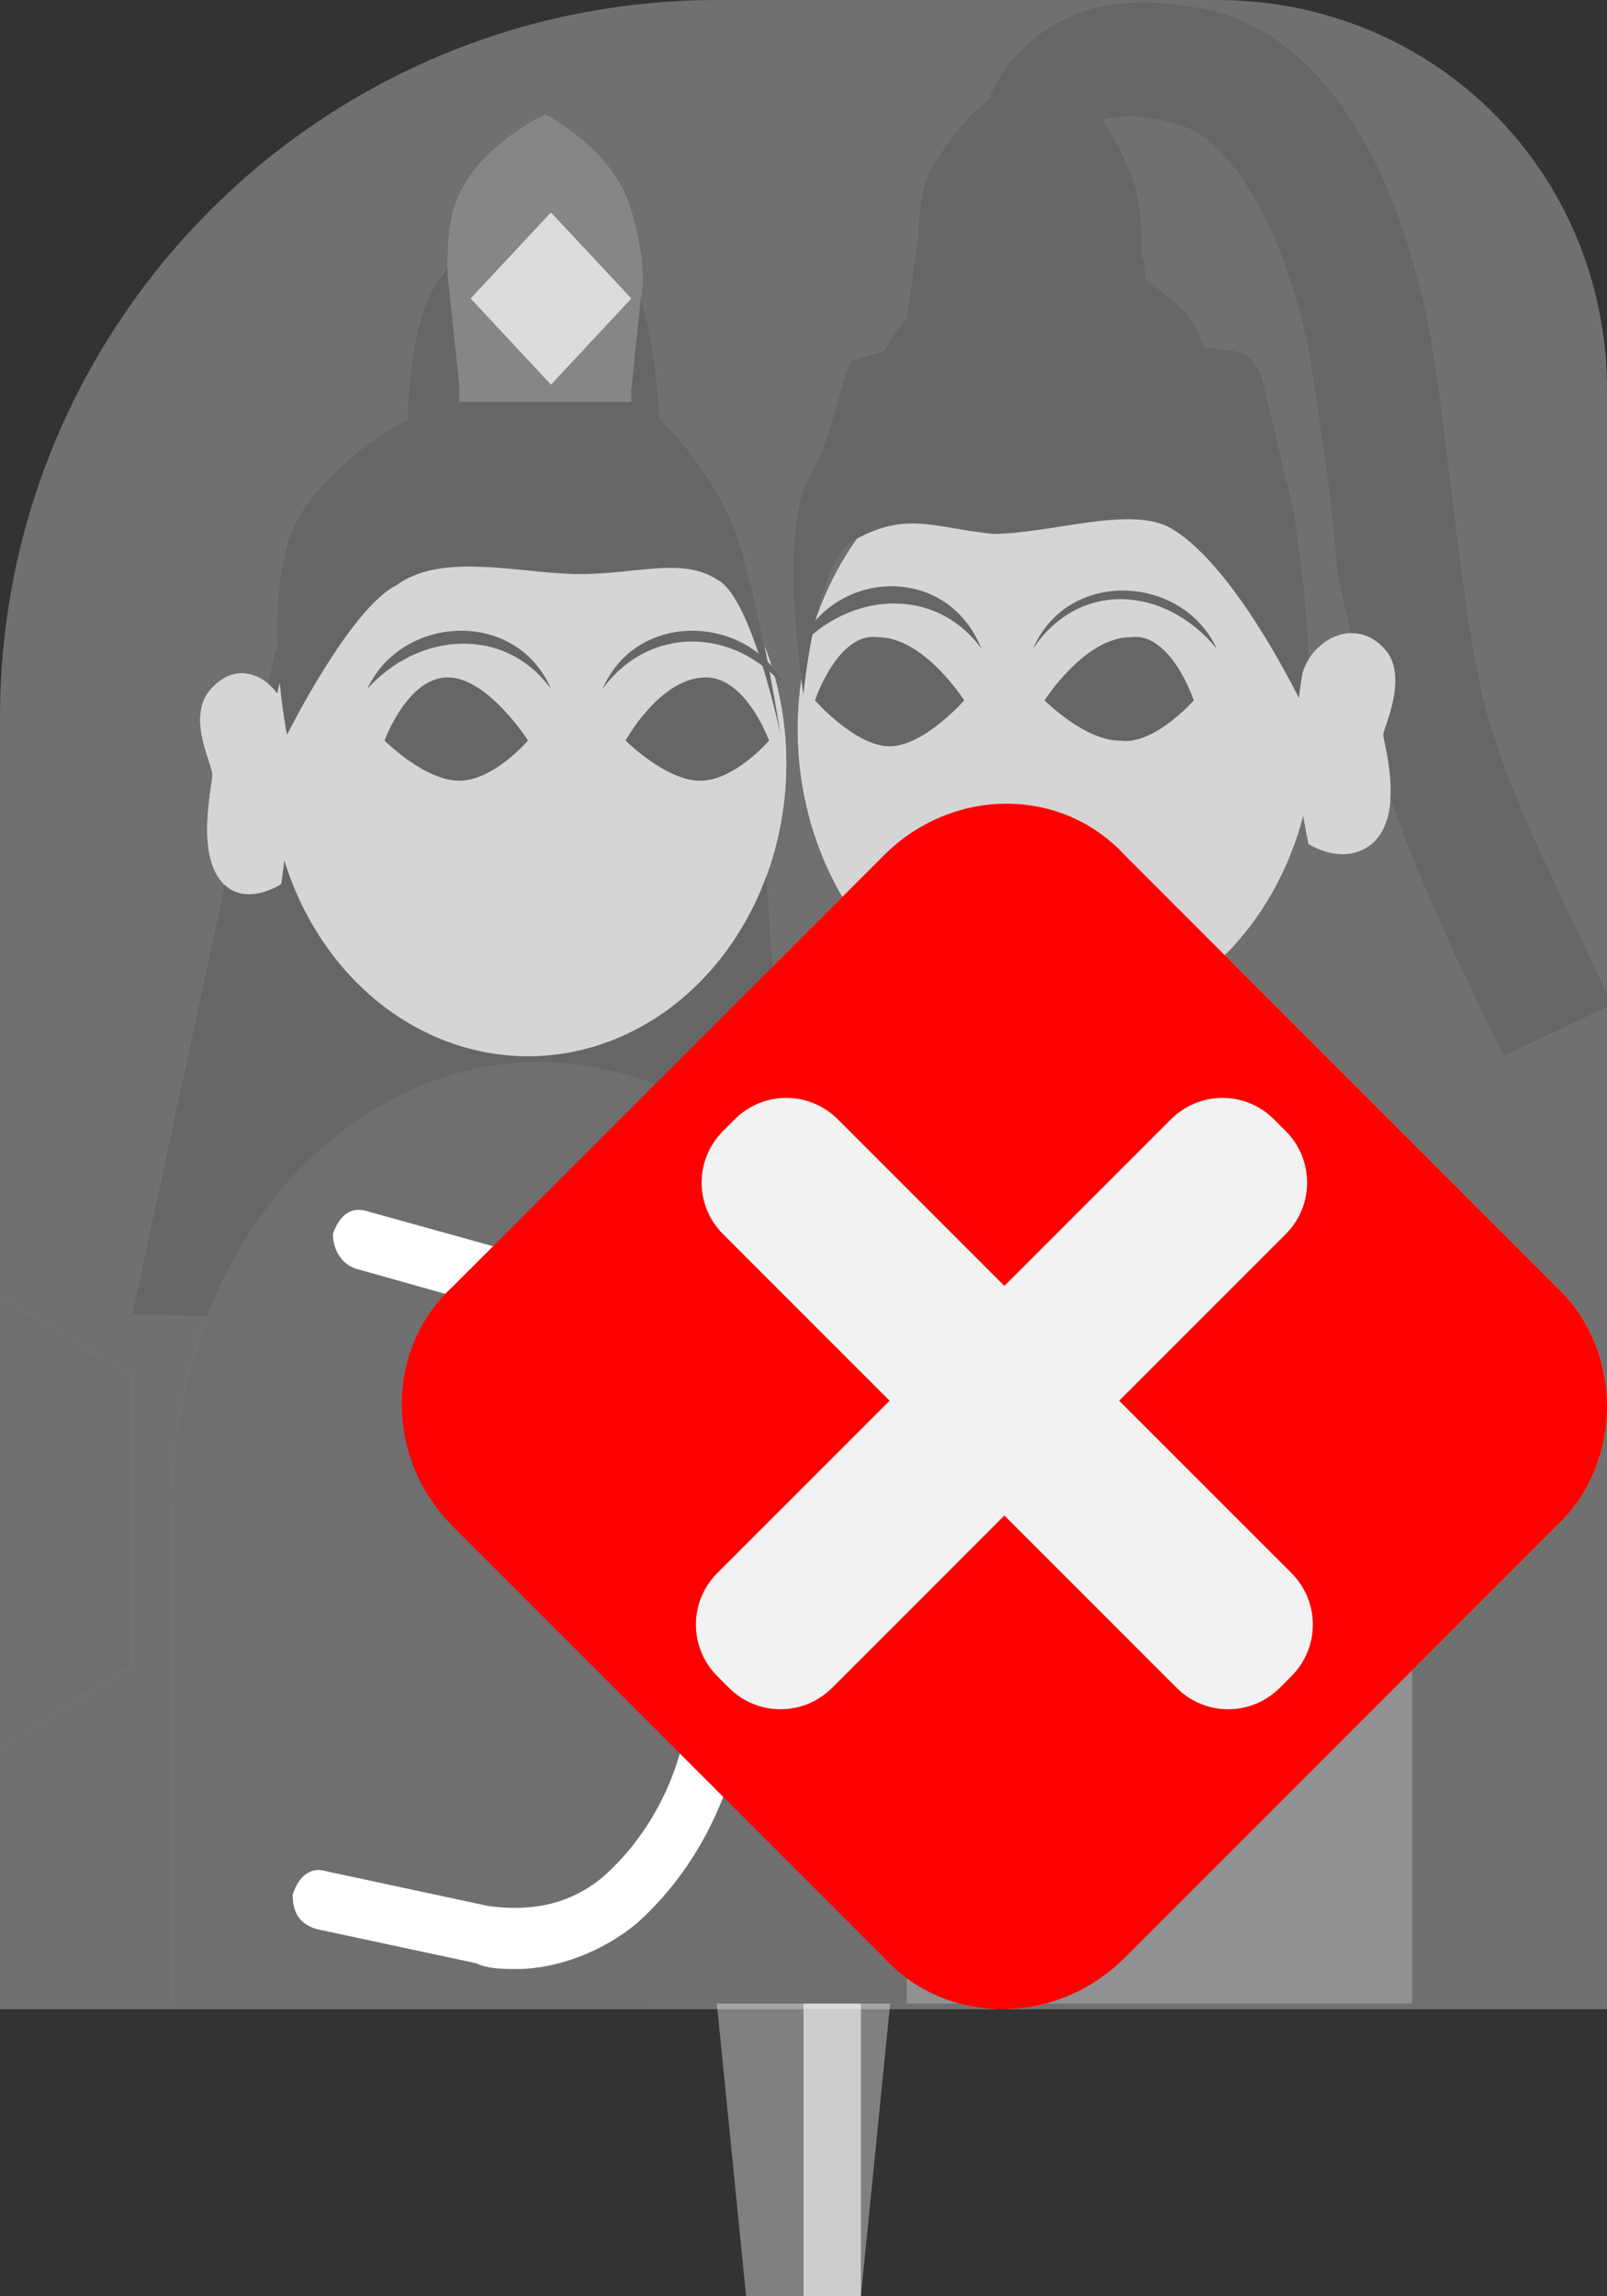 <?xml version="1.0" encoding="utf-8"?>
<!-- Generator: Adobe Illustrator 27.1.1, SVG Export Plug-In . SVG Version: 6.00 Build 0)  -->
<svg version="1.1" xmlns="http://www.w3.org/2000/svg" xmlns:xlink="http://www.w3.org/1999/xlink" x="0px" y="0px"
	 viewBox="0 0 28 40" style="enable-background:new 0 0 28 40;" xml:space="preserve">
<rect x="0" y="0" width="28" height="40" fill="#333333" stroke="none"/>
<style type="text/css">
	.st0{display:none;}
	.st1{fill:#808080;}
	.st2{fill:#CCCCCC;}
	.st3{fill:#666666;}
	.st4{fill:#8C9296;}
	.st5{fill:#776B73;}
	.st6{fill:#D5D5D5;}
	.st7{fill:#868686;}
	.st8{fill:#DCDCDC;}
	.st9{fill:#FFFFFF;}
	.st10{fill:#1B1464;}
	.st11{fill:#2E3192;}
	.st12{opacity:0.3;fill:#FFFFFF;}
	.st13{fill:#FFCE00;}
	.st14{fill:#919191;}
	.st15{fill:#6F6F6F;}
	.st16{fill:#FF0000;}
	.st17{fill:#F2F2F2;}
</style>
<g id="ガイド" class="st0">
</g>
<g id="ピン_00000088842173266805817450000003284342926343756201_">
	<g id="ピン">
		<polygon class="st1" points="15,40 13,40 12,30 16,30 		"/>
		<rect x="14" y="30" class="st2" width="1" height="10"/>
	</g>
</g>
<g id="ノーマル">
	<polygon id="後髪" class="st3" points="4.8,11.3 2.3,22.9 13.9,23.2 13.1,11.5 	"/>
	<path id="胴男" class="st4" d="M24.6,25.9c0-4.4-3-7.9-6.6-7.9s-6.6,3.6-6.6,7.9c0,0,0,0,0,0h0v9h13.2L24.6,25.9L24.6,25.9
		C24.6,25.9,24.6,25.9,24.6,25.9z"/>
	<path id="胴女" class="st5" d="M15.8,26.2c0-4.3-2.9-7.7-6.4-7.7S3,21.9,3,26.2c0,0,0,0,0,0h0v8.7h12.8L15.8,26.2L15.8,26.2
		C15.8,26.2,15.8,26.2,15.8,26.2z"/>
	<path id="耳女" class="st6" d="M5,12.4c-0.2-0.6-0.9-1-1.4-0.3c-0.3,0.5,0.1,1.2,0.1,1.4c0,0.2-0.3,1.4,0.2,1.9c0.4,0.4,1,0,1,0
		s0.2-1.4,0.2-2C5.2,12.8,5,12.4,5,12.4z"/>
	<ellipse id="顔女" class="st6" cx="9.2" cy="13.3" rx="4.5" ry="5.1"/>
	<path id="髪女" class="st3" d="M5,12.8c0,0,1.1-2.2,1.9-2.6C7.7,9.6,9.1,10,10.1,10s1.8-0.3,2.4,0.1c0.6,0.3,1.1,2.7,1.1,2.7
		s-0.3-1.9-0.6-2.9c-0.3-1.5-1.5-2.6-1.5-2.6s-0.1-1.8-0.5-2.5c-0.3-0.5-0.8-0.9-1.3-0.9c-0.9,0-1.5,0.2-2,0.9
		C7.1,5.5,7.1,7.3,7.1,7.3S5.9,7.9,5.2,9C4.5,10.3,5,12.8,5,12.8z"/>
	<g id="眉目やさしい_00000028323658730012805740000011276943422038912190_">
		<g id="眉_00000173160247707415430870000001870978350645923504_">
			<path id="眉_00000148637664924857228320000013691490687103854487_" class="st3" d="M9.6,12c-0.8-1.1-2.3-1-3.2,0
				C7,10.7,9,10.6,9.6,12L9.6,12z"/>
			<path id="眉_00000045588098879190975410000004430996467851900325_" class="st3" d="M10.5,12c0.6-1.4,2.6-1.3,3.2,0
				C12.8,10.9,11.3,10.9,10.5,12L10.5,12z"/>
		</g>
		<g id="目_00000133507067048912901640000002528399801334628763_">
			<path class="st3" d="M6.7,12.9c0,0,0.4-1.1,1.1-1.1s1.4,1.1,1.4,1.1S8.6,13.6,8,13.6C7.4,13.6,6.7,12.9,6.7,12.9z"/>
			<path class="st3" d="M13.4,12.9c0,0-0.4-1.1-1.1-1.1c-0.8,0-1.4,1.1-1.4,1.1s0.7,0.7,1.3,0.7S13.4,12.9,13.4,12.9z"/>
		</g>
	</g>
	<g id="宝冠_00000139282282149962034140000005098553797814855089_">
		<path id="宝冠上_00000066496973876248679990000002190847175410714012_" class="st7" d="M11.2,4.9c0-0.4-0.1-1-0.3-1.5
			C10.5,2.5,9.5,2,9.5,2S8.4,2.5,8,3.4c-0.2,0.4-0.2,1-0.2,1.4c0,0,0.2,1.9,0.2,1.9L8,7l3,0l0-0.2C11,6.8,11.2,4.8,11.2,4.9z"/>
		<polygon id="宝石_00000018939306355062306650000008823473997866172327_" class="st8" points="9.6,6.7 11,5.2 9.6,3.7 8.2,5.2 		
			"/>
	</g>
	<path id="袖女" class="st9" d="M9,34.3c-0.2,0-0.5,0-0.7-0.1l-2.8-0.6c-0.3-0.1-0.4-0.3-0.4-0.6c0.1-0.3,0.3-0.5,0.6-0.4l2.8,0.6
		c0.7,0.1,1.4,0,2-0.5c0.8-0.7,1.4-1.8,1.5-3l0.6-5.8l-6.4-1.8c-0.3-0.1-0.4-0.4-0.4-0.6c0.1-0.3,0.3-0.5,0.6-0.4l7.2,2L13,29.7
		c-0.2,1.6-0.9,2.9-1.9,3.8C10.5,34,9.7,34.3,9,34.3z"/>
	<ellipse id="顔男" class="st6" cx="18.4" cy="12.7" rx="4.5" ry="5.2"/>
	<path id="髪男" class="st3" d="M14,12.1c0,0,0.2-2.3,0.9-2.7c0.9-0.5,1.4-0.2,2.4-0.1c1,0,2.4-0.5,3.1-0.1
		c1.2,0.7,2.4,3.3,2.4,3.3s0.1-1.2-0.2-3.2C22.4,7.2,21,6.7,21,6.7s0.2-0.9-0.6-1.5s-0.9-0.9-2.2-0.9c-1.2,0-1.4,0.2-2.1,0.9
		c-0.7,0.7-1,1.5-1,1.5s-0.7,0.9-1.1,1.8C13.6,9.7,14,12.1,14,12.1z"/>
	<g id="冠">
		<path class="st3" d="M26.2,18.4c-0.4-0.8-2.2-4.4-2.4-6.1c-0.1-0.6-0.4-1.8-0.5-2.3c-0.1-1.3-0.2-1.9-0.5-3.9
			c-0.5-2.4-1.5-3.7-2.2-3.9C20,2,19.5,2,19.2,2.1C19,2.3,19,2.8,19,2.8l-2,0c0-0.1,0-1.4,1.1-2.2c0.8-0.6,1.8-0.7,3.1-0.4
			c1.8,0.5,3.1,2.5,3.7,5.5c0.4,2.2,0.6,5.8,1.2,7.3c0.3,1,1.1,2.6,2,4.5L26.2,18.4z"/>
		<path id="冠下" class="st3" d="M14.2,8.3c0,0,1.2-0.2,2.9-0.2c1.7,0,5.3,0.2,5.3,0.2l-0.4-1.7c-0.1-0.3-0.3-0.5-0.6-0.5
			c-0.7-0.1-2.2-0.2-4.2-0.2c-1.4,0-2.4,0.4-2.4,0.4L14.2,8.3z"/>
		<path id="冠上" class="st3" d="M19.9,4.5c0-0.4,0-1-0.2-1.5c-0.4-0.9-0.7-1.4-1.5-1.5c-0.8-0.1-1.3,0.4-1.9,1.3
			C16.1,3,16,3.7,16,4.1c0,0-0.3,2.1-0.3,2.1L20,6.6C20,6.6,20,4.4,19.9,4.5z"/>
	</g>
	<path id="耳男" class="st6" d="M22.7,11.7c0.2-0.6,1-1,1.5-0.3c0.3,0.5-0.1,1.3-0.1,1.4s0.4,1.4-0.2,1.9c-0.5,0.4-1.1,0-1.1,0
		s-0.3-1.4-0.2-2C22.6,12.2,22.7,11.7,22.7,11.7z"/>
	<g id="眉目やさしい">
		<g id="眉_00000059278337859623208290000009714789687849173923_">
			<path id="眉_00000136411035978530401480000015852186490993348003_" class="st3" d="M17.1,11.3c-0.8-1.1-2.3-1-3.2,0
				C14.5,9.9,16.5,9.8,17.1,11.3L17.1,11.3z"/>
			<path id="眉_00000100368690618792447440000002775067244884898993_" class="st3" d="M18,11.3c0.6-1.4,2.6-1.3,3.2,0
				C20.3,10.2,18.8,10.1,18,11.3L18,11.3z"/>
		</g>
		<g id="目">
			<path class="st3" d="M14.2,12.2c0,0,0.4-1.2,1.1-1.1c0.8,0,1.5,1.1,1.5,1.1S16.1,13,15.5,13S14.2,12.2,14.2,12.2z"/>
			<path class="st3" d="M20.8,12.2c0,0-0.4-1.2-1.1-1.1c-0.8,0-1.5,1.1-1.5,1.1s0.7,0.7,1.3,0.7C20.1,13,20.8,12.2,20.8,12.2z"/>
		</g>
	</g>
	<g id="袖男">
		<path id="袖_00000152984715657555841480000012025140313330092970_" class="st4" d="M18.3,21.5l-4.5,1.5l0.6,7.9
			c0.2,1.9,1.3,3.2,2.5,2.9l3.3-0.8"/>
		<path class="st9" d="M16.5,34.3c-0.4,0-0.9-0.2-1.3-0.5c-0.8-0.6-1.3-1.7-1.4-3l-0.7-8.3l4.9-1.6c0.3-0.1,0.5,0.1,0.6,0.4
			c0.1,0.3-0.1,0.6-0.3,0.7l-4.1,1.3l0.6,7.4c0.1,1,0.4,1.8,1,2.2c0.3,0.2,0.6,0.3,0.9,0.2l3.3-0.8c0.3-0.1,0.5,0.1,0.6,0.4
			c0.1,0.3-0.1,0.6-0.4,0.6L17,34.2C16.8,34.3,16.7,34.3,16.5,34.3z"/>
	</g>
	<polygon class="st5" points="2.3,29 0,30.4 0,22.6 2.3,24 	"/>
</g>
<g id="画像なし">
	<g id="画像なし_00000052826117572747028460000016017265853480651424_">
		<path class="st10" d="M27.1,26.6l-7.5,7.5c-1.2,1.2-3.1,1.2-4.2,0l-7.5-7.5c-1.2-1.2-1.2-3.1,0-4.2l7.5-7.5c1.2-1.2,3.1-1.2,4.2,0
			l7.5,7.5C28.3,23.5,28.3,25.5,27.1,26.6z"/>
		<path id="カメラ" class="st9" d="M22,20.5h-1.5l-0.8-1.6c-0.1-0.2-0.3-0.4-0.6-0.4h-3.2c-0.2,0-0.5,0.1-0.6,0.4l-0.8,1.6H13
			c-0.9,0-1.5,0.7-1.5,1.5V27c0,0.9,0.7,1.5,1.5,1.5H22c0.9,0,1.5-0.7,1.5-1.5V22C23.5,21.2,22.8,20.5,22,20.5z M17.5,27
			c-1.4,0-2.5-1.1-2.5-2.5c0-1.4,1.1-2.5,2.5-2.5c1.4,0,2.5,1.1,2.5,2.5C20,25.9,18.9,27,17.5,27z"/>
		<g id="斜線">
			<rect x="10.3" y="23.6" transform="matrix(0.707 0.707 -0.707 0.707 22.302 -5.548)" class="st11" width="15" height="1"/>
			<rect x="9.6" y="24.4" transform="matrix(0.707 0.707 -0.707 0.707 22.595 -4.841)" class="st9" width="15" height="1"/>
		</g>
	</g>
</g>
<g id="要調査">
	<path id="白ベール" class="st12" d="M21.2,0h-8.7C5.6,0,0,5.6,0,12.5V35h28V6.8C28,3,25,0,21.2,0z"/>
	<g>
		<path class="st13" d="M27.1,26.6l-7.5,7.5c-1.2,1.2-3.1,1.2-4.2,0l-7.5-7.5c-1.2-1.2-1.2-3.1,0-4.2l7.5-7.5c1.2-1.2,3.1-1.2,4.2,0
			l7.5,7.5C28.3,23.5,28.3,25.5,27.1,26.6z"/>
		<g>
			<path d="M18.7,28.8c0,0.7-0.6,1.3-1.2,1.3s-1.3-0.6-1.3-1.3c0-0.7,0.6-1.2,1.3-1.2S18.7,28.1,18.7,28.8z M18.2,26
				c-0.1,0.5-0.2,0.8-0.7,0.8c-0.5,0-0.6-0.4-0.7-0.8l-0.5-3.5V20c0-0.8,0.4-1.1,1.2-1.1c0.7,0,1.1,0.3,1.1,1.1v2.5L18.2,26z"/>
		</g>
	</g>
</g>
<g id="消失">
	<g>
		<polygon id="後髪_00000036960868935247141460000012228173185148930979_" class="st3" points="4.8,11.3 2.3,22.9 13.9,23.2 
			13.1,11.5 		"/>
		<path id="胴男_00000008123468933747682860000014858440576545664662_" class="st14" d="M24.6,25.9c0-4.4-3-7.9-6.6-7.9
			s-6.6,3.6-6.6,7.9c0,0,0,0,0,0h0v9h13.2L24.6,25.9L24.6,25.9C24.6,25.9,24.6,25.9,24.6,25.9z"/>
		<path id="胴女_00000137097900369091571670000015960415360311535796_" class="st15" d="M15.8,26.2c0-4.3-2.9-7.7-6.4-7.7
			S3,21.9,3,26.2c0,0,0,0,0,0h0v8.7h12.8L15.8,26.2L15.8,26.2C15.8,26.2,15.8,26.2,15.8,26.2z"/>
		<path id="耳女_00000177460967000573496410000018095483903954374785_" class="st6" d="M5,12.4c-0.2-0.6-0.9-1-1.4-0.3
			c-0.3,0.5,0.1,1.2,0.1,1.4c0,0.2-0.3,1.4,0.2,1.9c0.4,0.4,1,0,1,0s0.2-1.4,0.2-2C5.2,12.8,5,12.4,5,12.4z"/>
		<ellipse id="顔女_00000026851613975604122920000004820869585651843202_" class="st6" cx="9.2" cy="13.3" rx="4.5" ry="5.1"/>
		<path id="髪女_00000008150455749756538810000015368708463673638806_" class="st3" d="M5,12.8c0,0,1.1-2.2,1.9-2.6
			C7.7,9.6,9.1,10,10.1,10s1.8-0.3,2.4,0.1c0.6,0.3,1.1,2.7,1.1,2.7s-0.3-1.9-0.6-2.9c-0.3-1.5-1.5-2.6-1.5-2.6s-0.1-1.8-0.5-2.5
			c-0.3-0.5-0.8-0.9-1.3-0.9c-0.9,0-1.5,0.2-2,0.9C7.1,5.5,7.1,7.3,7.1,7.3S5.9,7.9,5.2,9C4.5,10.3,5,12.8,5,12.8z"/>
		<g id="眉目やさしい_00000104686632566550308990000002162206548223423639_">
			<g id="眉_00000071558354197219991520000010302289770888992931_">
				<path id="眉_00000168104961932384004730000000736624119409102739_" class="st3" d="M9.6,12c-0.8-1.1-2.3-1-3.2,0
					C7,10.7,9,10.6,9.6,12L9.6,12z"/>
				<path id="眉_00000044154505831172127330000004287940349528019335_" class="st3" d="M10.5,12c0.6-1.4,2.6-1.3,3.2,0
					C12.8,10.9,11.3,10.9,10.5,12L10.5,12z"/>
			</g>
			<g id="目_00000171690075224305990650000005613060272445014441_">
				<path class="st3" d="M6.7,12.9c0,0,0.4-1.1,1.1-1.1s1.4,1.1,1.4,1.1S8.6,13.6,8,13.6C7.4,13.6,6.7,12.9,6.7,12.9z"/>
				<path class="st3" d="M13.4,12.9c0,0-0.4-1.1-1.1-1.1c-0.8,0-1.4,1.1-1.4,1.1s0.7,0.7,1.3,0.7S13.4,12.9,13.4,12.9z"/>
			</g>
		</g>
		<g id="宝冠_00000124130424469047309560000004620816706180658613_">
			<path id="宝冠上_00000126304267797085361950000014936190785128621469_" class="st7" d="M11.2,4.9c0-0.4-0.1-1-0.3-1.5
				C10.5,2.5,9.5,2,9.5,2S8.4,2.5,8,3.4c-0.2,0.4-0.2,1-0.2,1.4c0,0,0.2,1.9,0.2,1.9L8,7l3,0l0-0.2C11,6.8,11.2,4.8,11.2,4.9z"/>
			<polygon id="宝石_00000033364349447783864500000010633872175415578262_" class="st8" points="9.6,6.7 11,5.2 9.6,3.7 8.2,5.2 
							"/>
		</g>
		<path id="袖女_00000182511063725107116870000015470271485168859270_" class="st9" d="M9,34.3c-0.2,0-0.5,0-0.7-0.1l-2.8-0.6
			c-0.3-0.1-0.4-0.3-0.4-0.6c0.1-0.3,0.3-0.5,0.6-0.4l2.8,0.6c0.7,0.1,1.4,0,2-0.5c0.8-0.7,1.4-1.8,1.5-3l0.6-5.8l-6.4-1.8
			c-0.3-0.1-0.4-0.4-0.4-0.6c0.1-0.3,0.3-0.5,0.6-0.4l7.2,2L13,29.7c-0.2,1.6-0.9,2.9-1.9,3.8C10.5,34,9.7,34.3,9,34.3z"/>
		<ellipse id="顔男_00000183928652199203744530000016087067055378571165_" class="st6" cx="18.4" cy="12.7" rx="4.5" ry="5.2"/>
		<path id="髪男_00000127749970805266865930000011983124597150779802_" class="st3" d="M14,12.1c0,0,0.2-2.3,0.9-2.7
			c0.9-0.5,1.4-0.2,2.4-0.1c1,0,2.4-0.5,3.1-0.1c1.2,0.7,2.4,3.3,2.4,3.3s0.1-1.2-0.2-3.2C22.4,7.2,21,6.7,21,6.7s0.2-0.9-0.6-1.5
			s-0.9-0.9-2.2-0.9c-1.2,0-1.4,0.2-2.1,0.9c-0.7,0.7-1,1.5-1,1.5s-0.7,0.9-1.1,1.8C13.6,9.7,14,12.1,14,12.1z"/>
		<g id="冠_00000061462061660352426430000013804369047117899163_">
			<path class="st3" d="M26.2,18.4c-0.4-0.8-2.2-4.4-2.4-6.1c-0.1-0.6-0.4-1.8-0.5-2.3c-0.1-1.3-0.2-1.9-0.5-3.9
				c-0.5-2.4-1.5-3.7-2.2-3.9C20,2,19.5,2,19.2,2.1C19,2.3,19,2.8,19,2.8l-2,0c0-0.1,0-1.4,1.1-2.2c0.8-0.6,1.8-0.7,3.1-0.4
				c1.8,0.5,3.1,2.5,3.7,5.5c0.4,2.2,0.6,5.8,1.2,7.3c0.3,1,1.1,2.6,2,4.5L26.2,18.4z"/>
			<path id="冠下_00000021838160762233798820000009893549204169755023_" class="st3" d="M14.2,8.3c0,0,1.2-0.2,2.9-0.2
				c1.7,0,5.3,0.2,5.3,0.2l-0.4-1.7c-0.1-0.3-0.3-0.5-0.6-0.5c-0.7-0.1-2.2-0.2-4.2-0.2c-1.4,0-2.4,0.4-2.4,0.4L14.2,8.3z"/>
			<path id="冠上_00000061457878458275415720000003767156304779085988_" class="st3" d="M19.9,4.5c0-0.4,0-1-0.2-1.5
				c-0.4-0.9-0.7-1.4-1.5-1.5c-0.8-0.1-1.3,0.4-1.9,1.3C16.1,3,16,3.7,16,4.1c0,0-0.3,2.1-0.3,2.1L20,6.6C20,6.6,20,4.4,19.9,4.5z"
				/>
		</g>
		<path id="耳男_00000075140208319652701560000014538107913411187647_" class="st6" d="M22.7,11.7c0.2-0.6,1-1,1.5-0.3
			c0.3,0.5-0.1,1.3-0.1,1.4s0.4,1.4-0.2,1.9c-0.5,0.4-1.1,0-1.1,0s-0.3-1.4-0.2-2C22.6,12.2,22.7,11.7,22.7,11.7z"/>
		<g id="眉目やさしい_00000140717132792048505940000005943275993004197778_">
			<g id="眉_00000093141501851336888690000000436930539904608697_">
				<path id="眉_00000086691821838392427430000010058605236184857244_" class="st3" d="M17.1,11.3c-0.8-1.1-2.3-1-3.2,0
					C14.5,9.9,16.5,9.8,17.1,11.3L17.1,11.3z"/>
				<path id="眉_00000002383090628870364960000003531037963617961150_" class="st3" d="M18,11.3c0.6-1.4,2.6-1.3,3.2,0
					C20.3,10.2,18.8,10.1,18,11.3L18,11.3z"/>
			</g>
			<g id="目_00000168103579232862658130000018150474278392826299_">
				<path class="st3" d="M14.2,12.2c0,0,0.4-1.2,1.1-1.1c0.8,0,1.5,1.1,1.5,1.1S16.1,13,15.5,13S14.2,12.2,14.2,12.2z"/>
				<path class="st3" d="M20.8,12.2c0,0-0.4-1.2-1.1-1.1c-0.8,0-1.5,1.1-1.5,1.1s0.7,0.7,1.3,0.7C20.1,13,20.8,12.2,20.8,12.2z"/>
			</g>
		</g>
		<g id="袖男_00000098198903613735252470000016636200007979282331_">
			<path id="袖_00000023247759447060774080000001585987832450563508_" class="st14" d="M18.3,21.5l-4.5,1.5l0.6,7.9
				c0.2,1.9,1.3,3.2,2.5,2.9l3.3-0.8"/>
			<path class="st9" d="M16.5,34.3c-0.4,0-0.9-0.2-1.3-0.5c-0.8-0.6-1.3-1.7-1.4-3l-0.7-8.3l4.9-1.6c0.3-0.1,0.5,0.1,0.6,0.4
				c0.1,0.3-0.1,0.6-0.3,0.7l-4.1,1.3l0.6,7.4c0.1,1,0.4,1.8,1,2.2c0.3,0.2,0.6,0.3,0.9,0.2l3.3-0.8c0.3-0.1,0.5,0.1,0.6,0.4
				c0.1,0.3-0.1,0.6-0.4,0.6L17,34.2C16.8,34.3,16.7,34.3,16.5,34.3z"/>
		</g>
		<polygon class="st15" points="2.3,29 0,30.4 0,22.6 2.3,24 		"/>
	</g>
	<g>
		<path class="st16" d="M27.1,26.6l-7.5,7.5c-1.2,1.2-3.1,1.2-4.2,0l-7.5-7.5c-1.2-1.2-1.2-3.1,0-4.2l7.5-7.5c1.2-1.2,3.1-1.2,4.2,0
			l7.5,7.5C28.3,23.5,28.3,25.5,27.1,26.6z"/>
		<g>
			<path class="st17" d="M12.7,29.4l-0.2-0.2c-0.5-0.5-0.5-1.3,0-1.8l7.9-7.9c0.5-0.5,1.3-0.5,1.8,0l0.2,0.2c0.5,0.5,0.5,1.3,0,1.8
				l-7.9,7.9C14,29.9,13.2,29.9,12.7,29.4z"/>
			<path class="st17" d="M20.5,29.4l-7.9-7.9c-0.5-0.5-0.5-1.3,0-1.8l0.2-0.2c0.5-0.5,1.3-0.5,1.8,0l7.9,7.9c0.5,0.5,0.5,1.3,0,1.8
				l-0.2,0.2C21.8,29.9,21,29.9,20.5,29.4z"/>
		</g>
	</g>
</g>
</svg>

